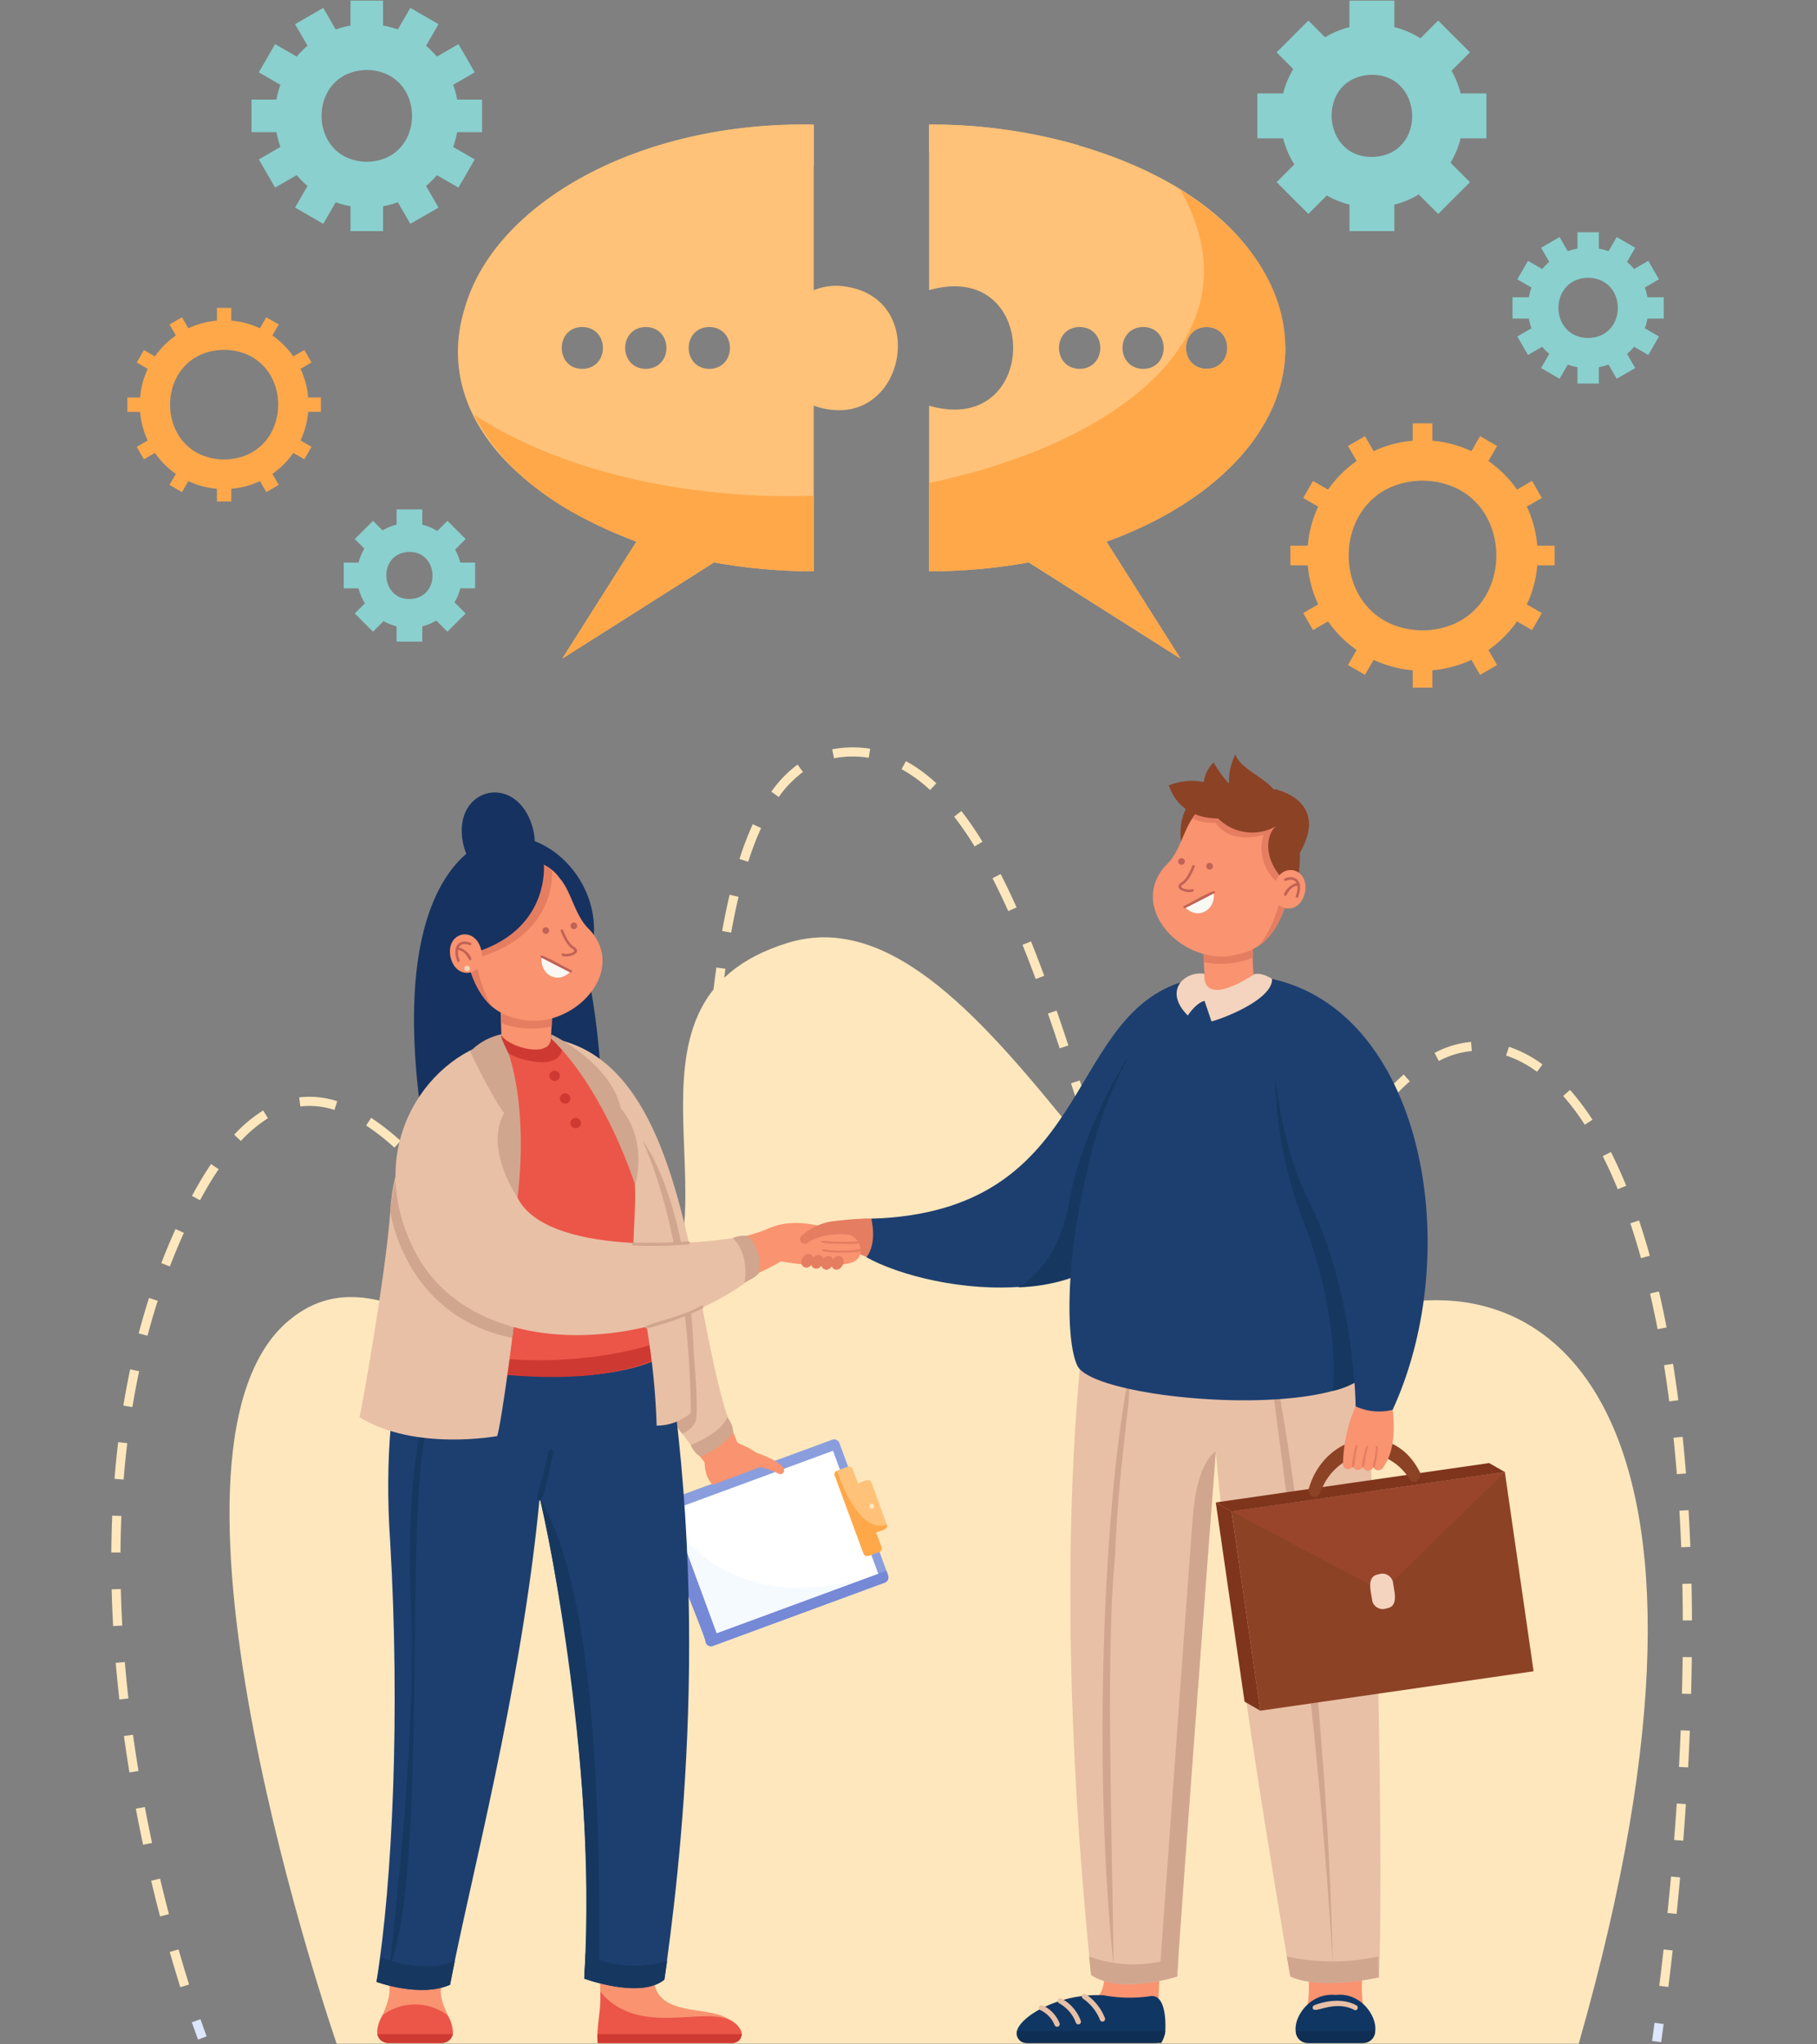 <svg xmlns="http://www.w3.org/2000/svg" xmlns:xlink="http://www.w3.org/1999/xlink" width="400" height="450" viewBox="0 0 400 450">
  <rect x="0" y="0" width="400" height="450" fill="#808080" stroke="none"/>
  <defs>
    <clipPath id="clip-path">
      <rect id="Rectángulo_379008" data-name="Rectángulo 379008" width="347.961" height="449.729" transform="translate(0 0)" fill="none"/>
    </clipPath>
  </defs>
  <g id="Grupo_1099624" data-name="Grupo 1099624" transform="translate(-180 -19465)">
    <g id="Grupo_1099623" data-name="Grupo 1099623" transform="translate(204.509 19465.135)">
      <g id="Grupo_1099622" data-name="Grupo 1099622" transform="translate(0 -0.003)" clip-path="url(#clip-path)">
        <path id="Trazado_874153" data-name="Trazado 874153" d="M152.216,1262.991s-45.122-130.224-10.563-159.167c23.1-19.345,47.583,23.3,76.807.74,26.017-20.085-10.255-70.682,33.155-83.918,45.628-13.912,83.009,98.757,121.295,83.178,46.457-18.9,92.669,19.471,52.733,159.167Z" transform="translate(-102.609 -813.262)" fill="#fee7bd"/>
        <path id="Trazado_874154" data-name="Trazado 874154" d="M88.99,2201.375c-.021-.055-.527-1.372-1.378-3.825l1.905-.661c.838,2.417,1.35,3.749,1.355,3.762Z" transform="translate(-69.892 -1752.554)" fill="#dce6ff"/>
        <path id="Trazado_874155" data-name="Trazado 874155" d="M15.187,1085.647c-.79-2.522-1.571-5.136-2.323-7.767l1.939-.554c.748,2.616,1.524,5.213,2.309,7.719Zm327.586-.059-2-.246c.329-2.677.646-5.373.944-8.012l2,.226c-.3,2.646-.616,5.349-.946,8.033M10.727,1070.061c-.678-2.6-1.336-5.243-1.957-7.864l1.962-.465c.617,2.606,1.272,5.237,1.946,7.82Zm333.854-.549-2.006-.2c.273-2.679.533-5.381.773-8.03l2.008.182c-.241,2.656-.5,5.365-.775,8.052M6.993,1054.291c-.562-2.639-1.1-5.313-1.6-7.945l1.982-.374c.494,2.617,1.028,5.275,1.587,7.9Zm339.049-.891-2.01-.159c.213-2.689.41-5.4.588-8.044l2.012.135c-.178,2.657-.376,5.372-.589,8.069M3.988,1038.366c-.439-2.674-.847-5.37-1.214-8.014l2-.277c.364,2.627.77,5.307,1.206,7.964Zm343.131-1.11-2.013-.109c.146-2.7.274-5.406.382-8.055l2.015.082c-.108,2.657-.238,5.377-.384,8.082M1.763,1022.309c-.3-2.7-.571-5.413-.8-8.068l2.009-.17c.223,2.637.489,5.333.79,8.013Zm346.012-1.223-2.016-.054c.072-2.7.124-5.416.155-8.061l2.016.023c-.031,2.656-.083,5.378-.155,8.091M.4,1006.153c-.151-2.713-.261-5.439-.328-8.1L2.087,998c.066,2.643.175,5.349.325,8.042Zm345.546-1.243c-.012-2.7-.046-5.413-.1-8.06l2.016-.043c.056,2.658.091,5.381.1,8.094ZM2.016,989.957,0,989.942c.021-2.722.089-5.45.2-8.109l2.015.086c-.112,2.636-.18,5.34-.2,8.038M345.6,988.795c-.107-2.71-.241-5.417-.4-8.047l2.013-.119c.157,2.643.291,5.364.4,8.087ZM2.708,973.9.7,973.735c.217-2.715.489-5.432.808-8.076l2,.241c-.315,2.618-.584,5.308-.8,8m341.933-1.185c-.218-2.7-.468-5.4-.741-8.019l2.006-.209c.275,2.634.526,5.348.745,8.066Zm-223.157-7.36-.937-1.786c1.475-.774,2.768-2.76,3.843-5.9l1.908.653c-1.265,3.7-2.84,6-4.814,7.035m-8.392-1.694a37.585,37.585,0,0,1-6.164-5.542l1.48-1.37a35.652,35.652,0,0,0,5.824,5.247ZM4.637,957.946l-1.99-.327c.442-2.692.946-5.378,1.5-7.984l1.973.418c-.546,2.576-1.044,5.231-1.481,7.892m338.325-1.25c-.353-2.7-.741-5.379-1.155-7.964l1.991-.319c.417,2.6.808,5.3,1.164,8.022Zm-241.293-4.838c-1.465-1.88-3.054-4.012-4.858-6.518l1.637-1.178c1.789,2.485,3.363,4.6,4.812,6.456Zm26.562-1.557-1.987-.345c.4-2.335.761-4.94,1.089-7.965l2,.218c-.333,3.067-.7,5.714-1.107,8.092m112.351-7.626-.288-2c1.916-.277,3.968-1.493,6.272-3.718l1.4,1.451c-2.619,2.529-5.035,3.923-7.385,4.263m-232.61-.431-1.95-.515c.7-2.637,1.463-5.262,2.279-7.8l1.92.617c-.805,2.507-1.562,5.1-2.249,7.7m332.435-1.434c-.519-2.681-1.082-5.327-1.672-7.863l1.964-.457c.6,2.56,1.164,5.231,1.688,7.936ZM232.6,939.3a33.4,33.4,0,0,1-4.689-6.868l1.773-.961a31.814,31.814,0,0,0,4.388,6.451Zm-140.467-.579c-1.529-2.2-3.074-4.433-4.614-6.648l1.656-1.151c1.54,2.215,3.084,4.451,4.613,6.647Zm37.936-4.61-2.011-.153c.184-2.424.359-5.063.536-8.068l2.013.118c-.177,3.016-.353,5.666-.538,8.1m123.234-1.982-1.625-1.195c1.348-1.832,2.827-4,4.523-6.634l1.7,1.092c-1.718,2.667-3.221,4.871-4.593,6.736M12.885,926.979,11,926.256c.977-2.543,2.033-5.068,3.14-7.5l1.836.833c-1.09,2.4-2.13,4.888-3.093,7.394m69.994-1.524c-1.721-2.417-3.274-4.55-4.749-6.521l1.615-1.208c1.484,1.984,3.047,4.129,4.777,6.559Zm253.871-.29c-.738-2.645-1.529-5.226-2.35-7.671l1.911-.642c.832,2.477,1.633,5.092,2.381,7.771Zm-112.343-.134c-.957-2.261-1.93-4.741-2.973-7.58l1.893-.7c1.033,2.808,1.993,5.258,2.938,7.489Zm37.8-6.518-1.717-1.057c1.412-2.294,2.8-4.566,4.245-6.89l1.713,1.064c-1.441,2.32-2.83,4.591-4.24,6.883m-131.16-.608-2.014-.1c.133-2.64.264-5.379.395-8.089l2.014.1c-.131,2.711-.262,5.451-.395,8.093m-57.854-5.329c-1.8-2.22-3.557-4.27-5.225-6.093l1.488-1.361c1.7,1.853,3.48,3.934,5.3,6.185Zm-53.671-.17-1.775-.957c1.376-2.553,2.792-4.91,4.208-7.006l1.671,1.129c-1.379,2.041-2.76,4.34-4.1,6.834m312.1-2.424c-1.046-2.563-2.157-5.011-3.3-7.277l1.8-.91c1.17,2.314,2.3,4.812,3.37,7.425Zm-112.878-.192c-.765-2.262-1.6-4.78-2.54-7.7l1.919-.62c.941,2.911,1.77,5.422,2.532,7.674Zm52.035-4.963-1.686-1.107c1.64-2.5,3.15-4.691,4.615-6.7l1.63,1.187c-1.446,1.986-2.937,4.152-4.56,6.623m-138.939-3.1-2.014-.1c.153-3,.3-5.645.439-8.094l2.013.117c-.142,2.444-.285,5.087-.438,8.08m-69.515-.9a51.042,51.042,0,0,0-6.232-4.878l1.1-1.688a53.11,53.11,0,0,1,6.482,5.071Zm-33.81-1.474-1.473-1.378a31.171,31.171,0,0,1,6.384-5.335l1.053,1.72a29.168,29.168,0,0,0-5.964,4.992M324.37,895.79a53.669,53.669,0,0,0-4.754-6.327l1.512-1.335a55.73,55.73,0,0,1,4.935,6.565Zm-110.638-1.413q-1.222-3.838-2.46-7.709l1.92-.616q1.245,3.881,2.461,7.713ZM49.119,892.539a17.626,17.626,0,0,0-7.514-.765l-.25-2a19.653,19.653,0,0,1,8.369.843Zm231.17-.622-1.527-1.317a59.832,59.832,0,0,1,5.749-5.871l1.33,1.515a57.838,57.838,0,0,0-5.552,5.672m-147.5-6.349-2.012-.141c.2-2.827.409-5.549.628-8.09l2.009.173c-.219,2.531-.429,5.241-.626,8.057m181.077-1.424a24.9,24.9,0,0,0-6.824-3.591l.634-1.914a26.911,26.911,0,0,1,7.38,3.877Zm-21.632-2.374-.927-1.791a21.348,21.348,0,0,1,8.027-2.412l.168,2.01a19.337,19.337,0,0,0-7.268,2.193m-83.461-2.79c-.913-2.768-1.758-5.273-2.582-7.658l1.905-.659c.828,2.394,1.676,4.908,2.592,7.685ZM134.2,869.472l-2-.218c.305-2.809.64-5.523.993-8.066l2,.278c-.351,2.524-.682,5.218-.986,8.007m69.283-5.754c-.977-2.645-1.951-5.177-2.9-7.525l1.871-.753c.952,2.366,1.934,4.916,2.917,7.579Zm-67.038-10.21-1.985-.357c.5-2.809,1.059-5.494,1.648-7.981l1.962.465c-.58,2.451-1.127,5.1-1.625,7.873m61-4.728c-1.152-2.566-2.321-5-3.475-7.246l1.793-.923c1.17,2.273,2.354,4.743,3.521,7.343ZM140.2,837.914l-1.92-.617a69.636,69.636,0,0,1,2.931-7.655l1.834.84a67.6,67.6,0,0,0-2.845,7.432m49.853-3.367a73.671,73.671,0,0,0-4.508-6.571l1.594-1.235a75.657,75.657,0,0,1,4.633,6.752Zm-43.124-10.892-1.638-1.176a26.1,26.1,0,0,1,5.784-5.96l1.185,1.632a24.086,24.086,0,0,0-5.33,5.5m33.316-1.533a31.341,31.341,0,0,0-6.283-4.587l.962-1.772a33.348,33.348,0,0,1,6.691,4.88Zm-21.155-6.983-.392-1.978a24.342,24.342,0,0,1,8.362-.124l-.322,1.991a22.319,22.319,0,0,0-7.647.112" transform="translate(0 -648.353)" fill="#fee7bd"/>
        <path id="Trazado_874156" data-name="Trazado 874156" d="M1679.024,2205.067l-2-.275q.277-2.005.541-3.992l2,.266q-.265,1.991-.542,4" transform="translate(-1337.837 -1755.674)" fill="#dce6ff"/>
        <path id="Trazado_874157" data-name="Trazado 874157" d="M460.654,170.361a13.664,13.664,0,0,0-5.08.978v-36.45c-73.071-1.2-112.7,63.4-39.046,91.8l-16.3,25.728,33.409-21.161a122.635,122.635,0,0,0,21.933,1.951v-36.45c20.357,7.067,26.609-25.4,5.08-26.4m-56.024,18.3c-6.026-.027-6.025-9.19,0-9.215,6.057.1,6.056,9.113,0,9.215m13.981,0c-6.053-.1-6.052-9.113,0-9.215,6.057.1,6.056,9.113,0,9.215m13.983,0c-6.057-.1-6.056-9.113,0-9.215,6.053.1,6.052,9.113,0,9.215" transform="translate(-300.948 -107.593)" fill="#ffc278"/>
        <path id="Trazado_874158" data-name="Trazado 874158" d="M968.488,184.078c-1.585-34.677-47.2-49.591-78.411-49.16v36.447c24.683-7.1,24.657,32.531,0,25.423v36.447a122.612,122.612,0,0,0,21.933-1.951l33.409,21.161-16.295-25.728c23.523-8.486,39.363-24.4,39.363-42.64m-45.269,4.608c-6.057-.1-6.056-9.113,0-9.215,6.057.1,6.056,9.113,0,9.215m13.98,0c-6.053-.1-6.052-9.113,0-9.215,6.026.027,6.025,9.19,0,9.215m13.983,0c-6.057-.1-6.056-9.113,0-9.215,6.053.1,6.052,9.113,0,9.215" transform="translate(-710.053 -107.622)" fill="#ffc278"/>
        <path id="Trazado_874159" data-name="Trazado 874159" d="M281.892,571.1V565.43h-3.256a11.483,11.483,0,0,0-1.15-2.857l2.327-2.327-4.01-4.01-2.239,2.239a11.49,11.49,0,0,0-3.293-1.411v-3.349H264.6v3.349a11.489,11.489,0,0,0-3.077,1.279l-2.107-2.106-4.01,4.01,2.106,2.107a11.49,11.49,0,0,0-1.278,3.077h-3.256V571.1h3.256a11.485,11.485,0,0,0,1.411,3.292l-2.239,2.239,4.01,4.01,2.327-2.327a11.485,11.485,0,0,0,2.857,1.15v3.349h5.671v-3.349a11.484,11.484,0,0,0,3.077-1.279l2.455,2.455,4.01-4.01-2.455-2.455a11.487,11.487,0,0,0,1.279-3.076Zm-14.118,2.335c-6.772.4-7.424-9.86-.677-10.341,6.772-.4,7.424,9.86.677,10.341" transform="translate(-201.812 -441.723)" fill="#8ad0ce"/>
        <path id="Trazado_874160" data-name="Trazado 874160" d="M1297.809,30.318V20.427h-5.678a20.009,20.009,0,0,0-2.006-4.982l4.058-4.058-6.994-6.994-3.905,3.9a20.05,20.05,0,0,0-5.743-2.461V0h-9.891V5.838a20.025,20.025,0,0,0-5.366,2.23l-3.674-3.674-6.994,6.994,3.674,3.674a20.031,20.031,0,0,0-2.23,5.366h-5.678v9.891h5.678a20.044,20.044,0,0,0,2.461,5.743l-3.9,3.9,6.994,6.994,4.058-4.058a20.031,20.031,0,0,0,4.982,2.006v5.841h9.891V44.908a20.043,20.043,0,0,0,5.366-2.23l4.282,4.282,6.994-6.994-4.282-4.282a20.026,20.026,0,0,0,2.23-5.366Zm-24.623,4.072c-11.812.7-12.948-17.2-1.18-18.035,11.811-.7,12.948,17.2,1.18,18.035" transform="translate(-995.091 0.003)" fill="#8ad0ce"/>
        <path id="Trazado_874161" data-name="Trazado 874161" d="M464.055,468.3q2.56,0,5.083-.079v16.607a122.634,122.634,0,0,1-21.933-1.951L413.8,504.037l16.3-25.728c-16.834-6.339-28.9-14.82-35.84-28.022,16.711,11.011,41.779,18.012,69.8,18.012" transform="translate(-314.512 -359.213)" fill="#ffa84a"/>
        <path id="Trazado_874162" data-name="Trazado 874162" d="M968.488,240.459c0-13.632-8.852-25.972-23.153-34.875,18.162,31.787-13.306,55.755-55.259,64.614v19.419a122.614,122.614,0,0,0,21.933-1.951l33.409,21.161L929.125,283.1c23.523-8.486,39.363-24.4,39.363-42.64m-17.305,4.608c-6.057-.1-6.056-9.113,0-9.215,6.053.1,6.052,9.113,0,9.215" transform="translate(-710.053 -164.003)" fill="#ffa84a"/>
        <path id="Trazado_874163" data-name="Trazado 874163" d="M461.76,134.851v9.063C404.213,153.5,385,175.046,385,175.046c6.624-22.944,38.378-41,76.756-40.195" transform="translate(-307.135 -107.555)" fill="#ffc278"/>
        <path id="Trazado_874164" data-name="Trazado 874164" d="M923.22,139.551c-11.982,0-23.01.48-33.143,1.331v-5.929a118.293,118.293,0,0,1,33.143,4.6" transform="translate(-710.053 -107.658)" fill="#ffc278"/>
        <path id="Trazado_874165" data-name="Trazado 874165" d="M203.336,28.956V21.789h-5.489a20.066,20.066,0,0,0-.867-3.259l4.749-2.742-3.584-6.207-4.755,2.745a20.33,20.33,0,0,0-2.383-2.383l2.745-4.755L187.545,1.6,184.8,6.354a20.066,20.066,0,0,0-3.259-.867V0h-7.168v5.49a20.069,20.069,0,0,0-3.259.867L168.377,1.6l-6.207,3.584,2.745,4.755a20.33,20.33,0,0,0-2.383,2.383l-4.755-2.745-3.584,6.207,4.749,2.742a20.066,20.066,0,0,0-.867,3.259h-5.49v7.168h5.49a20.063,20.063,0,0,0,.867,3.259l-4.749,2.742,3.584,6.207,4.755-2.745a20.347,20.347,0,0,0,2.383,2.383l-2.745,4.755,6.207,3.584,2.742-4.749a20.048,20.048,0,0,0,3.259.867v5.489h7.168V45.259a20.045,20.045,0,0,0,3.259-.867l2.742,4.749,6.207-3.584L191.007,40.8a20.348,20.348,0,0,0,2.383-2.383l4.755,2.745,3.584-6.207-4.749-2.742a20.063,20.063,0,0,0,.867-3.259Zm-25.375,6.521c-13.283-.227-13.28-19.984,0-20.209,13.282.227,13.28,19.984,0,20.209" transform="translate(-121.724 0.003)" fill="#8ad0ce"/>
        <path id="Trazado_874166" data-name="Trazado 874166" d="M1558.387,271.116v-4.7h-3.6a13.131,13.131,0,0,0-.569-2.138l3.116-1.8-2.351-4.073-3.12,1.8a13.329,13.329,0,0,0-1.563-1.563l1.8-3.12-4.073-2.351-1.8,3.116a13.16,13.16,0,0,0-2.138-.569v-3.6h-4.7v3.6a13.166,13.166,0,0,0-2.138.569l-1.8-3.116-4.073,2.351,1.8,3.12a13.321,13.321,0,0,0-1.563,1.563l-3.12-1.8-2.351,4.073,3.116,1.8a13.169,13.169,0,0,0-.569,2.138h-3.6v4.7h3.6a13.168,13.168,0,0,0,.569,2.138l-3.116,1.8,2.351,4.073,3.12-1.8a13.353,13.353,0,0,0,1.563,1.563l-1.8,3.12,4.073,2.351,1.8-3.116a13.166,13.166,0,0,0,2.138.569v3.6h4.7v-3.6a13.16,13.16,0,0,0,2.138-.569l1.8,3.116,4.073-2.351-1.8-3.12a13.362,13.362,0,0,0,1.563-1.563l3.12,1.8,2.351-4.073-3.116-1.8a13.131,13.131,0,0,0,.569-2.138Zm-16.65,4.278c-8.715-.149-8.714-13.112,0-13.26,8.715.149,8.714,13.112,0,13.26" transform="translate(-1216.629 -201.123)" fill="#8ad0ce"/>
        <path id="Trazado_874167" data-name="Trazado 874167" d="M60.072,357.317v-3.167h-2.8a18.447,18.447,0,0,0-1.684-6.3l2.421-1.4-1.583-2.742L54,345.112a18.674,18.674,0,0,0-4.609-4.609l1.4-2.423L48.051,336.5l-1.4,2.421a18.453,18.453,0,0,0-6.3-1.684v-2.8H37.19v2.8a18.453,18.453,0,0,0-6.3,1.684l-1.4-2.421-2.742,1.583,1.4,2.423a18.674,18.674,0,0,0-4.609,4.609l-2.423-1.4-1.583,2.742,2.421,1.4a18.451,18.451,0,0,0-1.684,6.3h-2.8v3.167h2.8a18.453,18.453,0,0,0,1.684,6.3l-2.421,1.4,1.583,2.742,2.423-1.4a18.674,18.674,0,0,0,4.609,4.609l-1.4,2.423,2.742,1.583,1.4-2.421a18.453,18.453,0,0,0,6.3,1.684v2.8h3.167v-2.8a18.453,18.453,0,0,0,6.3-1.684l1.4,2.421,2.742-1.583-1.4-2.423A18.674,18.674,0,0,0,54,366.356l2.423,1.4,1.583-2.742-2.421-1.4a18.447,18.447,0,0,0,1.684-6.3Zm-21.3,10.488c-15.868-.271-15.865-23.874,0-24.143,15.867.271,15.865,23.874,0,24.143" transform="translate(-13.94 -266.793)" fill="#ffa84a"/>
        <path id="Trazado_874168" data-name="Trazado 874168" d="M1341.516,491.348v-4.324h-3.822a25.2,25.2,0,0,0-2.3-8.6l3.306-1.908-2.162-3.745-3.309,1.91a25.5,25.5,0,0,0-6.294-6.294l1.911-3.309-3.745-2.162-1.909,3.306a25.2,25.2,0,0,0-8.6-2.3V460.1h-4.324v3.822a25.2,25.2,0,0,0-8.6,2.3l-1.908-3.306-3.745,2.162,1.91,3.309a25.5,25.5,0,0,0-6.294,6.294l-3.309-1.91-2.162,3.745,3.306,1.908a25.2,25.2,0,0,0-2.3,8.6h-3.822v4.324h3.822a25.2,25.2,0,0,0,2.3,8.6l-3.306,1.909,2.162,3.745,3.309-1.911a25.5,25.5,0,0,0,6.294,6.294l-1.91,3.309,3.745,2.162,1.908-3.306a25.2,25.2,0,0,0,8.6,2.3v3.822h4.324V514.45a25.191,25.191,0,0,0,8.6-2.3l1.909,3.306,3.745-2.162-1.911-3.309a25.5,25.5,0,0,0,6.294-6.294l3.309,1.911,2.162-3.745-3.306-1.909a25.2,25.2,0,0,0,2.3-8.6ZM1312.43,505.67c-21.669-.37-21.665-32.6,0-32.969,21.668.37,21.665,32.6,0,32.969" transform="translate(-1023.78 -367.041)" fill="#ffa84a"/>
        <path id="Trazado_874169" data-name="Trazado 874169" d="M347.965,910.292S321.153,913.766,332,977.953H370.88s2.063-61.83-22.915-67.661" transform="translate(-262.788 -726.179)" fill="#163260"/>
        <path id="Trazado_874170" data-name="Trazado 874170" d="M644.991,1597.345l-37.8,13.92a1.254,1.254,0,0,1-1.611-.744c.373-.794-12.817-30.8-10.112-30.663.034-.1,37.867-13.9,37.942-13.979a1.255,1.255,0,0,1,1.611.744l10.719,29.112a1.254,1.254,0,0,1-.743,1.611" transform="translate(-474.736 -1249.107)" fill="#8a9edd"/>
        <path id="Trazado_874171" data-name="Trazado 874171" d="M645,1652.786l-37.8,13.92a1.254,1.254,0,0,1-1.611-.744c.356-.742-12.805-30.84-10.112-30.663l.157.027s12.114,28.671,49.63,14.858l.149.083c.4.833.733,2.117-.409,2.519" transform="translate(-474.747 -1304.548)" fill="#7689d6"/>
        <rect id="Rectángulo_379006" data-name="Rectángulo 379006" width="37.882" height="28.828" transform="translate(123.317 332.295) rotate(-20.214)" fill="#fff"/>
        <path id="Trazado_874172" data-name="Trazado 874172" d="M662.737,1677.318l-35.549,13.089-8.054-21.875c6.14,7.331,19.409,17.017,43.6,8.766Z" transform="translate(-493.91 -1331.06)" fill="#f5faff"/>
        <path id="Trazado_874173" data-name="Trazado 874173" d="M798.652,1608.1c-.842-2.285-2.532-6.877-3.372-9.161-.415-1.229-2.219.014-2.951.168l-1.172-3.178a.861.861,0,0,0-1.1-.51l-1.71.631c-.611.164-1.424.553-1.125,1.33l6.309,17.134c.272.773,1.15.567,1.719.285.647-.362,2.693-.543,2.222-1.735l-1.17-3.181c.658-.357,2.835-.578,2.354-1.782m-3.488-4.517a.562.562,0,0,1,.387,1.054.562.562,0,0,1-.387-1.054" transform="translate(-627.948 -1272.694)" fill="#ffc278"/>
        <path id="Trazado_874174" data-name="Trazado 874174" d="M797,1617.753c-.777.1-2.987,1.688-3.429.346l-6.309-17.135a.86.86,0,0,1,.51-1.1s4.37,14.238,10.924,11.825c.484,1.2-1.7,1.429-2.356,1.785l1.171,3.179a.861.861,0,0,1-.51,1.1" transform="translate(-627.99 -1276.277)" fill="#ffa84a"/>
        <path id="Trazado_874175" data-name="Trazado 874175" d="M817.376,1615.493c-1.846-5.013-4.637-4.411-4.637-4.411.735-.153,2.534-1.4,2.951-.169l1.687,4.58" transform="translate(-648.357 -1284.666)" fill="#ffc278"/>
        <path id="Trazado_874176" data-name="Trazado 874176" d="M780.058,1326.031a48.637,48.637,0,0,1,7.47-.475l-3.26,6.519s-6.451-3.09-6.757-3.8,2.547-2.241,2.547-2.241" transform="translate(-620.237 -1057.43)" fill="#e57d61"/>
        <path id="Trazado_874177" data-name="Trazado 874177" d="M305.849,2078.275a2.512,2.512,0,0,1-2.39,1.94H291.7a2.526,2.526,0,0,1-2.377-3.245c.908-3.053,3.007-6.1,2.589-9.366-.086-6.409.024-19.33,0-23.525H305.17c-.256,3.593-1.471,17.865-1.876,23.994-.507,3.752,2.649,6.651,2.555,10.2" transform="translate(-230.717 -1630.651)" fill="#f99370"/>
        <path id="Trazado_874178" data-name="Trazado 874178" d="M368.976,1161.876c-3.141,7.813-5.225,20.365,4.1,24.731,14.088,5.6,30.455,4.715,44.866.52.8-.248,1.619-.529,2.405-.815a1.1,1.1,0,0,1,.112-.038l1.569-.055c3.8-.266,5.314,5.237,1.985,6.976-.4.205-1.094.642-1.492.838-16.7,8.815-46.131,15.353-62.837,4.017-13.584-9.312-14.872-28.123-10.877-42.729,4.278-13.723,24.754-7.077,20.162,6.556" transform="translate(-276.682 -915.62)" fill="#f99370"/>
        <path id="Trazado_874179" data-name="Trazado 874179" d="M554.2,2078.275a2.135,2.135,0,0,1-2.122,1.94H522.7c-.313-2.99.7-5.722.533-9,0,0,0,0,0,0,.134-8.7-1.644-19.261-2.277-27.134H537.84c-.187,3.357-2.631,17.385-2.673,23.4,1.792,6.76,11.565,4.659,16.05,7.313,1.351.74,3.062,1.827,2.985,3.488" transform="translate(-415.586 -1630.651)" fill="#f99370"/>
        <path id="Trazado_874180" data-name="Trazado 874180" d="M560.874,2176.272a2,2,0,0,1-2,1.94H529.218c-.351-2.992.43-5.985.533-9,0,0,0,0,0,0a19.715,19.715,0,0,0-.007-2.288c9.56,11.549,26.757.745,30.924,8.467h0a1.911,1.911,0,0,1,.2.883" transform="translate(-422.109 -1728.648)" fill="#eb5648"/>
        <path id="Trazado_874181" data-name="Trazado 874181" d="M306.168,2187.28a2.5,2.5,0,0,1-2.436,1.94H291.973c-3.411-.239-2.605-3.982-1.257-6.129a12.01,12.01,0,0,1,14.27-.009,7.3,7.3,0,0,1,1.182,4.2" transform="translate(-230.991 -1739.655)" fill="#eb5648"/>
        <path id="Trazado_874182" data-name="Trazado 874182" d="M424.608,1129.9c14.807,3.123,23.689,17.711,27.489,31.287,2.433,8.5,2.858,17.391,4.86,25.976a181.948,181.948,0,0,0,9.6,31.717c1.938,4.58-3.351,8.557-6.813,4.735-6.976-8.735-12.386-18.618-16.941-28.8-3.677-7.981-6.188-16.526-8.96-24.84-2.553-6.7-5.942-13.673-11.757-17.5a8.447,8.447,0,0,0-1.59-.8c.194.056.448.083.646.123-14.315-2.331-10.862-24.1,3.465-21.9" transform="translate(-328.654 -901.248)" fill="#f99370"/>
        <path id="Trazado_874183" data-name="Trazado 874183" d="M518.392,1215.8a19.009,19.009,0,0,1-7.488,5.184c-5.093-6.643-11.727-15.215-15.739-22.831-6.316-17.723-13.2-53.481-16.763-68.911,31.136,5.2,30.5,61.592,39.99,86.558" transform="translate(-381.642 -900.844)" fill="#e8c0a6"/>
        <path id="Trazado_874184" data-name="Trazado 874184" d="M590.031,1301.435c-.148,1.767-1.55,2.91-3.128,3.64-1.528-2.033-3.379-4.542-5.207-7.14l-3.526-57.414s10,12.194,11.279,46.912c0,0,.931,9.8.583,14" transform="translate(-461.231 -989.618)" fill="#d1a68f"/>
        <path id="Trazado_874185" data-name="Trazado 874185" d="M663.259,1575.1a.83.83,0,0,1-1.188.436,16.921,16.921,0,0,0-4.026-1.46L647.6,1578s-1.808-1.492-1.787-5.052c.012-2.069,5.115-4.93,6.892-4.323a23.769,23.769,0,0,1,4.491,2.3c1.257.456,6.659,2.425,6.061,4.171" transform="translate(-515.195 -1251.291)" fill="#f99370"/>
        <path id="Trazado_874186" data-name="Trazado 874186" d="M288.566,1550.587s9.555,3.541,16.2.643c4.04-21.582,15.749-65.132,19.733-107.191,0-1.7,13.185,59.16,9.814,105.823,4.215,1.491,13.376,3.77,17.633.24,3.073-21.97,11.307-84.234-1.451-150.23,0,0-27.09,3.412-51.08-2.838,0,0-10.469,18.053-7.83,56.668,2.2,37.478.552,74.781-3.015,96.885" transform="translate(-230.202 -1114.474)" fill="#1d3f70"/>
        <path id="Trazado_874187" data-name="Trazado 874187" d="M887.39,1083.1c-3.608,5.37-9.692,13.425-13.533,18.749-8.92,12.087-15.236,23.332-30.691,27.842a54.186,54.186,0,0,1-27.877.541,63.651,63.651,0,0,1-12.44-4.2,3.966,3.966,0,0,1,1.732-7.568c14.7.2,32.67-.9,41.268-14.459.9-1.533,1.734-3.113,2.641-4.646,6.294-10.741,13.533-21.1,22.463-29.84,9.317-9.869,24.245,2.652,16.438,13.577" transform="translate(-638.627 -850.352)" fill="#e57d61"/>
        <path id="Trazado_874188" data-name="Trazado 874188" d="M355.286,1472.46s-2.652,8.561-13.1,14.4l5.215,5.356c.4-.566,10.8-8.406,13.731-14.9Z" transform="translate(-272.976 -1174.645)" fill="#1d3f70"/>
        <path id="Trazado_874189" data-name="Trazado 874189" d="M302.414,1605.763c2.082-18.375,6.207-57.939,4.647-83.009-.833-25.4,2.783-38.243,2.819-38.37.467-.833,9.315-4.74,13.117-14.443a.6.6,0,0,1,1.124.424c-3.333,8.853-11.607,13.743-13.151,14.593-5.611,21.278.345,97.757-8.557,120.806" transform="translate(-241.249 -1172.338)" fill="#163860"/>
        <path id="Trazado_874190" data-name="Trazado 874190" d="M371.766,1196.085c-13.964,8.766-47.5,4.13-58.748.881-2.563-6.9,4.236-16.1,2.852-24.841-3.232-20.436,7.1-40.7,19.242-45.048,0-.06-.009-1.109-.015-1.062l10.905.651a61.94,61.94,0,0,1,15.693,15.891c8.056,11.421,2,17.017,4.346,27.858.468,5.252,9.041,23.189,5.724,25.67" transform="translate(-249.243 -898.269)" fill="#eb5648"/>
        <path id="Trazado_874191" data-name="Trazado 874191" d="M270.086,1541.69a.018.018,0,0,0,.009,0c-.009.027-.011.027-.009,0" transform="translate(-215.459 -1229.873)" fill="#d8b09a"/>
        <path id="Trazado_874192" data-name="Trazado 874192" d="M448.257,1458.778c-11.775,6.2-27.317,5.641-39.938,4.271l5.089-3.048s18.805,1.858,35.578-4.692c.246,1.776.084,3.026-.729,3.47" transform="translate(-325.734 -1160.962)" fill="#ce3932"/>
        <path id="Trazado_874193" data-name="Trazado 874193" d="M424.463,1131.031l-.036.014c0-.084.011-.091.036-.014" transform="translate(-338.584 -902.229)" fill="#d8b09a"/>
        <path id="Trazado_874194" data-name="Trazado 874194" d="M305.008,1185.112c-.585,8.211-3.648,30.549-4.567,33.361,0,0-18.1,3.374-30.307-4.155.345-1.078,5.8-31.535,6.771-45.32,1.135-21.095,18.37-36.641,24.436-37.686.1,4.079,5.459,39.106,3.668,53.8" transform="translate(-215.498 -902.496)" fill="#e8c0a6"/>
        <path id="Trazado_874195" data-name="Trazado 874195" d="M886.984,1111.232c-7.208,33.147-51.124,25.79-65.089,17.943,2.48-3.255,1.058-8.485,1.058-8.485,48.531-1.5,42.328-43.325,67.9-51.969,0,0,1.883,23.8-3.872,42.512" transform="translate(-655.662 -852.564)" fill="#1d3f70"/>
        <path id="Trazado_874196" data-name="Trazado 874196" d="M478.406,1129.238s13.393,7.173,17.626,25.661c2.369,10.347-.738,18.662,1.276,27.282a157.328,157.328,0,0,1,4.382,32.335,11.615,11.615,0,0,0,7.515-2.768s.7-69.981-30.8-82.511" transform="translate(-381.645 -900.842)" fill="#e8c0a6"/>
        <path id="Trazado_874197" data-name="Trazado 874197" d="M1291.1,2087.047l.463-.226c0,.3.4,1.357.724,1.357l13.687.264c.324,0,.523-.571.523-.874l1.167-.313a6.254,6.254,0,0,0-1.074-4.1c-3.327-4.092.642-22.655.53-27.5.656-1.347-14.365-.269-14.625-.6a.566.566,0,0,0-.585.593c-.15,4.814,3.594,23.438.407,27.495a5.775,5.775,0,0,0-1.217,3.9" transform="translate(-1029.965 -1639.328)" fill="#f99370"/>
        <path id="Trazado_874198" data-name="Trazado 874198" d="M989.2,2088.939h27.262c2.34-.085,2.38-2.3,1.923-4.125-1.5-6.353,1.153-20.94,1.644-27.472a2.085,2.085,0,0,0-2.156-2.236c-19.856-.074-13.7-2.138-11.995,18.619.845,7.688-7.812,8.21-13.007,9.235-2.136.5-4.416,1.294-5.462,2.8a2.029,2.029,0,0,0,1.79,3.177" transform="translate(-787.393 -1639.377)" fill="#f99370"/>
        <path id="Trazado_874199" data-name="Trazado 874199" d="M1018.088,2178.507c-.082,1.305-.762,2.676-2.285,2.648H987.525c-7.063-2.038,4.324-11.221,16.985-10.5a30.94,30.94,0,0,0,10.373.18c3.1-.34,3.342,5.007,3.2,7.675" transform="translate(-786.062 -1731.592)" fill="#103663"/>
        <path id="Trazado_874200" data-name="Trazado 874200" d="M1303.769,2180.82h-12.086c-5.827-.614-1.711-11.365,6.042-10.57,7.8-.945,11.849,10,6.045,10.57" transform="translate(-1028.24 -1731.257)" fill="#103663"/>
        <path id="Trazado_874201" data-name="Trazado 874201" d="M331.715,1286.683c-.307,3.648-.75,7.731-1.243,11.761-23.761-4.878-26.824-27.59-26.86-27.876a61.394,61.394,0,0,1,2.545-11.935Z" transform="translate(-242.204 -1004.067)" fill="#d1a68f"/>
        <path id="Trazado_874202" data-name="Trazado 874202" d="M1013.495,2186.216a.581.581,0,0,1-.534-.35,6.28,6.28,0,0,0-3.134-3.308.582.582,0,0,1,.4-1.09,7.324,7.324,0,0,1,3.8,3.936.585.585,0,0,1-.533.813" transform="translate(-805.291 -1740.218)" fill="#e8c0a6"/>
        <path id="Trazado_874203" data-name="Trazado 874203" d="M1034.493,2179.753a.581.581,0,0,1-.552-.4,8.03,8.03,0,0,0-3.693-4.257.582.582,0,0,1,.51-1.045,9.078,9.078,0,0,1,4.287,4.938.584.584,0,0,1-.552.764" transform="translate(-821.619 -1734.282)" fill="#e8c0a6"/>
        <path id="Trazado_874204" data-name="Trazado 874204" d="M1060.807,2175.282a.581.581,0,0,1-.545-.379,10.234,10.234,0,0,0-3.736-4.672.582.582,0,0,1,.612-.988,11.3,11.3,0,0,1,4.213,5.256.584.584,0,0,1-.545.784" transform="translate(-842.619 -1730.423)" fill="#e8c0a6"/>
        <path id="Trazado_874205" data-name="Trazado 874205" d="M1018.394,1177.229c-3.977,16.289-16.723,24.083-31.772,24.574v0s8.757-3.91,11.381-19.19,12.6-31.161,12.6-31.161Z" transform="translate(-787.071 -918.561)" fill="#163860"/>
        <path id="Trazado_874206" data-name="Trazado 874206" d="M1316.919,2178.92c-4.54-2.437-8.742.785-9.31-.354a.582.582,0,0,1,.308-.762c.213-.091,5.251-2.185,9.283.025a.585.585,0,0,1-.28,1.091" transform="translate(-1043.1 -1736.544)" fill="#e8c0a6"/>
        <path id="Trazado_874207" data-name="Trazado 874207" d="M985.759,2209.643H1018.3a6.664,6.664,0,0,1-.892,2.648H987.738a1.988,1.988,0,0,1-1.979-2.648" transform="translate(-786.275 -1762.728)" fill="#0f2e54"/>
        <path id="Trazado_874208" data-name="Trazado 874208" d="M1304.014,2212.292h-12.086a2.586,2.586,0,0,1-2.68-2.648h17.447a2.586,2.586,0,0,1-2.68,2.648" transform="translate(-1028.485 -1762.728)" fill="#0f2e54"/>
        <path id="Trazado_874209" data-name="Trazado 874209" d="M1163.823,869.628s-1.543-8.7,6.093-11.518l4.823,3.624Z" transform="translate(-928.33 -684.551)" fill="#8c4225"/>
        <path id="Trazado_874210" data-name="Trazado 874210" d="M1111.742,1491.37s-12.891,2.932-19.532-.218c-3.456-20.293-13.052-76.809-16.394-115.536-.128,2.258-7.149,93.327-8.486,115.536-4.59,1.438-13.806,3.167-18.964-.31-2.318-23.375-9.759-100.349,1.451-163.208,0,0,30.72,3.2,54.71-3.588,6.6,19.9,8.354,143.372,7.215,167.325" transform="translate(-832.682 -1056.248)" fill="#e8c0a6"/>
        <path id="Trazado_874211" data-name="Trazado 874211" d="M1081.314,1632.144c-4.661-44.489-2.067-100.91,3.041-128.45,1.535.592-1.778,14.711-2.737,38.328-1.979,20.77-.765,55.628-.3,90.122" transform="translate(-860.669 -1199.562)" fill="#d1a68f"/>
        <path id="Trazado_874212" data-name="Trazado 874212" d="M1274.65,1608.119c-4.093-69.383-14.9-133.535-13.858-134.541,1.458.215,12.332,65.433,13.858,134.541" transform="translate(-1005.733 -1175.537)" fill="#d1a68f"/>
        <path id="Trazado_874213" data-name="Trazado 874213" d="M1182.5,973.16a64.589,64.589,0,0,1,1.059-17.75,5.1,5.1,0,0,1,3.279-3.765c3.859-1.34,8.428,1.948,7.24,6.3-.35-.22-1.47,12.182-.7,15.625,10.185,3.056-20.448,13.1-10.882-.407" transform="translate(-941.837 -758.927)" fill="#f99370"/>
        <path id="Trazado_874214" data-name="Trazado 874214" d="M1200.764,957.025c-.027.189-.06.38-.1.565-.252-.167-.958,6.675-.965,11.642a18.972,18.972,0,0,1-10.822.993c.242-6.715-.45-17.239,4.547-18.933a5.448,5.448,0,0,1,7.344,5.733" transform="translate(-948.416 -758.574)" fill="#e57d61"/>
        <path id="Trazado_874215" data-name="Trazado 874215" d="M1164.029,884.325c-.784,4.862-2.425,10.343-6.266,13.559h-.006a12.133,12.133,0,0,1-5.446,2.5c-11.346,3.173-24.652-10.017-15.785-19.624,3.3-3.087,3.777-8.026,6.474-11.213,3.735-5.42,11.931-5.139,16.356-.719,4,4,5.367,9.5,4.673,15.492" transform="translate(-904.348 -690.447)" fill="#f99370"/>
        <path id="Trazado_874216" data-name="Trazado 874216" d="M1168.267,973.565l6.376-3.257c.582,3.87-3.453,6.343-6.376,3.257" transform="translate(-931.978 -774.057)" fill="#f9f8f3"/>
        <path id="Trazado_874217" data-name="Trazado 874217" d="M1191.822,939.552a.736.736,0,0,1,1.313-.667.736.736,0,0,1-1.312.667" transform="translate(-950.697 -748.674)" fill="#c16256"/>
        <path id="Trazado_874218" data-name="Trazado 874218" d="M1161.228,934.409a.736.736,0,0,1,1.313-.667.736.736,0,0,1-1.312.667" transform="translate(-926.291 -744.571)" fill="#c16256"/>
        <path id="Trazado_874219" data-name="Trazado 874219" d="M1198.348,884.38c-.784,4.862-2.425,10.343-6.266,13.559h-.006a10.291,10.291,0,0,1-1,.735c2.923-2.9,4.617-9.122,4.617-9.122l-.688-5.269a9.983,9.983,0,0,1-2.687-10.157c-7.89,2.214-10.548-2.655-10.548-2.655a10.565,10.565,0,0,1-5.118-.937c3.469-6.159,12.257-6.445,17.022-1.646,4,4,5.367,9.5,4.673,15.492" transform="translate(-938.668 -690.502)" fill="#e57d61"/>
        <path id="Trazado_874220" data-name="Trazado 874220" d="M1354.266,1505.327a33.59,33.59,0,0,1,.014,4.23l5.321,1.95,2.828-1.188a10.98,10.98,0,0,1,.69-4.719c.957-2.534-8.853-.272-8.853-.272" transform="translate(-1080.357 -1200.123)" fill="#f99370"/>
        <path id="Trazado_874221" data-name="Trazado 874221" d="M1167.182,973.014a.28.28,0,0,1-.127-.527c.172.073,6.767-3.834,6.75-3.136a.279.279,0,0,1-.121.375c-.152.043-6.334,3.3-6.5,3.288" transform="translate(-930.892 -773.227)" fill="#c16256"/>
        <path id="Trazado_874222" data-name="Trazado 874222" d="M1163.772,946.713c-1.347-.016-3.443-.924-1.739-2.122,1.39-.753,2.412-3.635,2.423-3.664a.279.279,0,0,1,.526.184c-.044.127-1.1,3.115-2.683,3.97-1.091.668,1.182,1.316,2.12.985a.279.279,0,0,1,.351.18c.079.5-.649.43-1,.467" transform="translate(-926.495 -750.473)" fill="#c16256"/>
        <path id="Trazado_874223" data-name="Trazado 874223" d="M1108.072,1147.667a18.9,18.9,0,0,1-7.2,3.357v0c-17.473,4.784-53.3.623-56.252-5.535-2.362-4.921-2.521-20.283.818-36.593,4.418-22.647,11.364-38.6,27.176-49.655-.078.321-2.094,8.7,10.888.4l3.991.712c1.344,21.706,30.608,77.271,20.577,87.312" transform="translate(-831.956 -845.003)" fill="#1d3f70"/>
        <path id="Trazado_874224" data-name="Trazado 874224" d="M1174.244,827.948l-.079.162c-2.626-3.115-7.408-4.639-8.5-7.809a13.74,13.74,0,0,0-1.434,6.435,25.221,25.221,0,0,1-3.352-4.664,7.5,7.5,0,0,0-2.186,4.322,13.457,13.457,0,0,0-7.681.75c2.1,5.943,7.01,7.253,10.858,7.274a10.587,10.587,0,0,0,12.743,1.7c-2.631,2.212-2.944,9.083,4.255,13.92a26.32,26.32,0,0,0,.979-8.062c6.748-11.7-5.6-14.025-5.6-14.025" transform="translate(-918.21 -654.389)" fill="#8c4225"/>
        <path id="Trazado_874225" data-name="Trazado 874225" d="M1271.891,951.17c-1.261,5.543-7.891,4.14-6.8-1.438,1.261-5.542,7.891-4.14,6.8,1.438" transform="translate(-1009.122 -754.835)" fill="#f99370"/>
        <path id="Trazado_874226" data-name="Trazado 874226" d="M1279.181,958.538a.279.279,0,0,1-.266-.36c1.027-2.987-.194-4.154-2.233-3.359a.279.279,0,0,1-.2-.519c2.321-.948,4.225.521,2.968,4.041a.279.279,0,0,1-.266.2" transform="translate(-1018.166 -761.061)" fill="#c16256"/>
        <path id="Trazado_874227" data-name="Trazado 874227" d="M1276.736,963.074c-.865-.069.784-2.738,2.9-2.881a.279.279,0,1,1,.037.556c-2.153.223-2.424,2.254-2.933,2.325" transform="translate(-1018.32 -765.987)" fill="#c16256"/>
        <path id="Trazado_874228" data-name="Trazado 874228" d="M1144.462,1694.555a31.84,31.84,0,0,1-3.979.992s6.477-90.377,7.442-102.439,5.023-14.089,5.023-14.089-8.593,113.584-8.486,115.536" transform="translate(-909.812 -1259.652)" fill="#d1a68f"/>
        <path id="Trazado_874229" data-name="Trazado 874229" d="M1083.911,2128.591c-.173,2.607-.268,4.166-.255,4.382-4.59,1.438-13.806,3.168-18.964-.31,0,0-.164-1.432-.432-4.072a28.659,28.659,0,0,0,19.651,0" transform="translate(-849.007 -1698.07)" fill="#d1a68f"/>
        <path id="Trazado_874230" data-name="Trazado 874230" d="M1299.727,2133.191s-12.891,2.932-19.532-.219c0,0-.274-1.571-.754-4.382a47.261,47.261,0,0,0,20.146,0c.05,2.74.1,4.373.139,4.6" transform="translate(-1020.667 -1698.07)" fill="#d1a68f"/>
        <path id="Trazado_874231" data-name="Trazado 874231" d="M514.725,2131.258s12.32,4.588,17.633.24c0,0,.24-1.448.621-4.131,0,0-9.242,3.191-17.99-1.532l0,0q-.1,2.725-.262,5.42" transform="translate(-410.619 -1695.87)" fill="#163860"/>
        <path id="Trazado_874232" data-name="Trazado 874232" d="M288.566,2135.018s9.555,3.541,16.2.643c0,0,.388-1.892,1.056-5.26,0,0-5.966,3.115-16.382-.763-.287,2.151-.58,3.96-.87,5.38" transform="translate(-230.202 -1698.905)" fill="#163860"/>
        <path id="Trazado_874233" data-name="Trazado 874233" d="M476.278,1729.841q-.1,2.724-.262,5.42s1.368.511,3.393,1.028c-.045-32.425-.008-84.754-13.207-106.851,0,0,11.974,49.539,10.075,100.4" transform="translate(-371.911 -1299.874)" fill="#163860"/>
        <path id="Trazado_874234" data-name="Trazado 874234" d="M464.231,1588.27c-1.565-.074.957-4.8,1.88-10.726a.6.6,0,0,1,1.177.242c-1.534,6.112-1.911,10.069-3.058,10.484" transform="translate(-369.938 -1258.104)" fill="#163860"/>
        <path id="Trazado_874235" data-name="Trazado 874235" d="M709.946,1332.009c5.124-2.67,10.492-2.075,18.5.8,2.784.339,4.652,5.553.179,6.4-6.534,1.235-14.94-.475-14.94-.475Z" transform="translate(-566.355 -1061.236)" fill="#f99370"/>
        <path id="Trazado_874236" data-name="Trazado 874236" d="M749.854,1331.222a12.82,12.82,0,0,1,9.225-3.371c2.122-.056,3.583,3.122,1.455,3.117-2.646-.449-6.884.076-9.151,1.6-.968,1-2.5-.309-1.529-1.346" transform="translate(-597.942 -1059.279)" fill="#e57d61"/>
        <path id="Trazado_874237" data-name="Trazado 874237" d="M753.362,1366.2c-1.026,1.822-3.2.564-2.14-1.235,1.026-1.822,3.2-.564,2.14,1.235" transform="translate(-599.055 -1088.185)" fill="#e57d61"/>
        <path id="Trazado_874238" data-name="Trazado 874238" d="M764.084,1367.3c-1.026,1.822-3.2.564-2.14-1.235,1.026-1.822,3.2-.564,2.14,1.235" transform="translate(-607.608 -1089.056)" fill="#e57d61"/>
        <path id="Trazado_874239" data-name="Trazado 874239" d="M775.028,1368.386c-1.026,1.822-3.2.564-2.14-1.235,1.026-1.822,3.2-.564,2.14,1.235" transform="translate(-616.339 -1089.925)" fill="#e57d61"/>
        <path id="Trazado_874240" data-name="Trazado 874240" d="M786.153,1368.386c-1.026,1.822-3.2.564-2.14-1.235,1.026-1.822,3.2-.564,2.14,1.235" transform="translate(-625.214 -1089.925)" fill="#e57d61"/>
        <path id="Trazado_874241" data-name="Trazado 874241" d="M1180.53,1059.994c.07,4.952-12.634,9.324-13.354,9.331l-1.523-4.506c-1.955.482-3.677,3.219-3.677,3.219-5.6-5.566-.479-9.917,3.677-9.164a.009.009,0,0,1,0,.006c-.078.32-.964,7.668,10.84.146,1.52-.7,4.041.968,4.041.968" transform="translate(-924.99 -844.642)" fill="#f4d4be"/>
        <rect id="Rectángulo_379007" data-name="Rectángulo 379007" width="60.782" height="44.309" transform="translate(246.612 332.567) rotate(-8.209)" fill="#8c4225"/>
        <path id="Trazado_874242" data-name="Trazado 874242" d="M1211.916,1680.308l-3.47-1.987-6.334-43.853,3.47,1.987Z" transform="translate(-958.977 -1303.887)" fill="#7f341c"/>
        <path id="Trazado_874243" data-name="Trazado 874243" d="M1202.113,1600.281l60.179-8.668,3.458,1.974-60.167,8.68Z" transform="translate(-958.978 -1269.699)" fill="#7f341c"/>
        <path id="Trazado_874244" data-name="Trazado 874244" d="M1327.792,1572.688c-5.894-12.1-21.144-8.683-24.561,3.538-.059,1,.608,1.9,1.473,1.764,1.036-.172,1.16-1.438,1.6-2.206,2.458-5.572,9.169-9.2,14.751-5.976a12.11,12.11,0,0,1,4.348,4.2c.92,1.47,2.655.135,2.388-1.318" transform="translate(-1039.641 -1248.59)" fill="#8c4225"/>
        <path id="Trazado_874245" data-name="Trazado 874245" d="M1219.269,1610.055l33.25,17.586,26.917-26.266Z" transform="translate(-972.664 -1277.486)" fill="#99452b"/>
        <path id="Trazado_874246" data-name="Trazado 874246" d="M1373.807,1719.753a2.381,2.381,0,0,1-3.176-1.79c-.206-1.826-1.387-5.3,1.425-5.706a2.381,2.381,0,0,1,3.176,1.79c.206,1.826,1.387,5.3-1.425,5.706" transform="translate(-1093.076 -1365.85)" fill="#f4d4be"/>
        <path id="Trazado_874247" data-name="Trazado 874247" d="M1343.411,1529.9a33.316,33.316,0,0,0-2.77,12.387l9.149.522c2.973-4.3,1.769-12.149,1.769-12.149Z" transform="translate(-1069.488 -1220.471)" fill="#f99370"/>
        <path id="Trazado_874248" data-name="Trazado 874248" d="M1286.491,1234.058a18.9,18.9,0,0,1-7.2,3.357c.712-8.757-.714-22.617-6.872-38.225a92.815,92.815,0,0,1-5.879-31.654l4.542.341c7.977,22.356,22.711,59.947,15.406,66.18" transform="translate(-1010.375 -931.394)" fill="#163860"/>
        <path id="Trazado_874249" data-name="Trazado 874249" d="M1262.809,1064.745c33.343,7.372,42.634,59.847,26.531,94.843a12.365,12.365,0,0,1-8.148-.761s-.157-25.01-10.272-45.179-8.111-48.9-8.111-48.9" transform="translate(-1007.27 -849.393)" fill="#1d3f70"/>
        <path id="Trazado_874250" data-name="Trazado 874250" d="M306.111,2213.152a2.5,2.5,0,0,1-2.436,1.94H291.916a2.5,2.5,0,0,1-2.432-1.94Z" transform="translate(-230.934 -1765.528)" fill="#ce3932"/>
        <path id="Trazado_874251" data-name="Trazado 874251" d="M560.784,2213.152a2,2,0,0,1-2,1.94H529.128a9.2,9.2,0,0,1-.1-1.94Z" transform="translate(-422.019 -1765.528)" fill="#ce3932"/>
        <path id="Trazado_874252" data-name="Trazado 874252" d="M640.058,1545.052a17.17,17.17,0,0,1-7.3,5.319,5.442,5.442,0,0,1-2.083-2.557s6.361-2.308,8.044-6.124a6.037,6.037,0,0,1,1.334,3.362" transform="translate(-503.121 -1229.873)" fill="#d1a68f"/>
        <path id="Trazado_874253" data-name="Trazado 874253" d="M388.521,1182.954c-20.946,17.073-62.1,20.022-75.067-5.367-11.926-23.58,4-43.928,19.154-46.332-.011,0,5.012,14.361,3.392,25.021l.134,9.648c6.241,12.628,38.447,10.773,50.275,8.436,4.3,4.28,2.113,8.594,2.113,8.594" transform="translate(-246.728 -902.451)" fill="#e8c0a6"/>
        <path id="Trazado_874254" data-name="Trazado 874254" d="M681.956,1352.395c-1.073,1.241-2.365,1.55-3.164,2.092.97-7.144-2.668-9.792-2.668-9.792a6.623,6.623,0,0,1,3.365-.49c3.476,3.346,2.468,8.19,2.468,8.19" transform="translate(-539.373 -1072.296)" fill="#d1a68f"/>
        <path id="Trazado_874255" data-name="Trazado 874255" d="M397.469,1125.058a13.341,13.341,0,0,0-6.824,3.78s4.36,9.354,7.471,13.542c-3.781,6.671.887,15.5,2.924,18.6,0,0,3.155-21.417-3.571-35.922" transform="translate(-311.635 -897.508)" fill="#d1a68f"/>
        <path id="Trazado_874256" data-name="Trazado 874256" d="M571.06,1351.259c-2.42,0-4.037-.084-4.068-.086a.342.342,0,0,1,.037-.682,95.4,95.4,0,0,0,12.017-.25.341.341,0,1,1,.062.68c-2.953.268-5.835.338-8.048.338" transform="translate(-452.064 -1077.144)" fill="#d1a68f"/>
        <path id="Trazado_874257" data-name="Trazado 874257" d="M581.309,1425.226c-2.105-.82,7.352-2.219,12.046-5.056a.342.342,0,0,1,.317.6,64.722,64.722,0,0,1-12.363,4.451" transform="translate(-463.495 -1132.9)" fill="#d1a68f"/>
        <path id="Trazado_874258" data-name="Trazado 874258" d="M778.319,1350.358c-2.658-.089-6.6-.021-5.349-.716a51.275,51.275,0,0,0,7.9.153c1.18.683-2.121.53-2.555.563" transform="translate(-616.442 -1076.668)" fill="#e57d61"/>
        <path id="Trazado_874259" data-name="Trazado 874259" d="M778.046,1359.607c-.065-.011-5.669-.018-4.217-.776a25.6,25.6,0,0,0,8.2,0c1.123.553-1.434.731-3.98.774" transform="translate(-617.125 -1083.998)" fill="#e57d61"/>
        <path id="Trazado_874260" data-name="Trazado 874260" d="M1342.879,1585.451c-.973,1.851-3.187.657-2.175-1.173.973-1.851,3.187-.656,2.175,1.173" transform="translate(-1069.332 -1263.107)" fill="#f99370"/>
        <path id="Trazado_874261" data-name="Trazado 874261" d="M1353.627,1586.232c-.973,1.851-3.187.656-2.175-1.173.973-1.851,3.187-.656,2.175,1.173" transform="translate(-1077.906 -1263.73)" fill="#f99370"/>
        <path id="Trazado_874262" data-name="Trazado 874262" d="M1364.6,1587.006c-.973,1.851-3.187.656-2.175-1.173.973-1.851,3.187-.656,2.175,1.173" transform="translate(-1086.659 -1264.348)" fill="#f99370"/>
        <path id="Trazado_874263" data-name="Trazado 874263" d="M1375.72,1586.684c-.973,1.851-3.187.656-2.174-1.173.973-1.851,3.187-.656,2.174,1.173" transform="translate(-1095.531 -1264.091)" fill="#f99370"/>
        <path id="Trazado_874264" data-name="Trazado 874264" d="M437.854,1128.571c-.518,6.221-11.467,2.136-11.971,1.33-.162-.43-1.8-3.451-1.525-3.88l10.905.651s1,.645,2.591,1.9" transform="translate(-338.504 -898.276)" fill="#ce3932"/>
        <path id="Trazado_874265" data-name="Trazado 874265" d="M421.132,909.592c13.378-2.083,26.439,14.561,18.85,29.558Z" transform="translate(-335.955 -725.479)" fill="#163260"/>
        <path id="Trazado_874266" data-name="Trazado 874266" d="M431.986,1043.361a64.6,64.6,0,0,0-1.059-17.75c-1.551-6.854-12.258-4.244-10.52,2.532.35-.22.672,14.567.672,14.567,1.745,2.772,10.908,5.117,10.907.65" transform="translate(-335.225 -814.965)" fill="#f99370"/>
        <path id="Trazado_874267" data-name="Trazado 874267" d="M424.133,1041.216c4.667,2.122,10.233,1.022,11.185.827,1.552-23.778-10.577-26.211-11.185-.827" transform="translate(-338.349 -816.229)" fill="#e57d61"/>
        <path id="Trazado_874268" data-name="Trazado 874268" d="M383.706,954.346c.783,4.862,2.425,10.343,6.266,13.559h.006a12.145,12.145,0,0,0,5.446,2.5c11.346,3.173,24.652-10.016,15.785-19.623-3.222-2.977-3.906-8.252-6.473-11.213-3.735-5.42-11.931-5.139-16.356-.719-4,4-5.367,9.5-4.673,15.492" transform="translate(-305.962 -746.306)" fill="#f99370"/>
        <path id="Trazado_874269" data-name="Trazado 874269" d="M474.671,1043.588l-6.376-3.257c-.582,3.87,3.453,6.343,6.376,3.257" transform="translate(-373.534 -829.917)" fill="#f9f8f3"/>
        <path id="Trazado_874270" data-name="Trazado 874270" d="M470.6,1009.575a.736.736,0,0,0-1.312-.667.736.736,0,0,0,1.312.667" transform="translate(-374.303 -804.534)" fill="#c16256"/>
        <path id="Trazado_874271" data-name="Trazado 874271" d="M501.2,1004.432a.736.736,0,0,0-1.312-.667.736.736,0,0,0,1.312.667" transform="translate(-398.71 -800.431)" fill="#c16256"/>
        <path id="Trazado_874272" data-name="Trazado 874272" d="M473.794,1043.028c-.159.019-6.36-3.249-6.5-3.288a.279.279,0,0,1-.121-.375c-.047-.71,6.61,3.222,6.751,3.135a.28.28,0,0,1-.127.527" transform="translate(-372.658 -829.078)" fill="#c16256"/>
        <path id="Trazado_874273" data-name="Trazado 874273" d="M490.315,1016.734c-.349-.035-1.076.031-1-.467a.279.279,0,0,1,.35-.18c.938.332,3.211-.318,2.121-.985-1.579-.855-2.639-3.844-2.683-3.97a.279.279,0,0,1,.526-.184c.01.029,1.033,2.912,2.423,3.664,1.7,1.2-.392,2.1-1.739,2.122" transform="translate(-390.166 -806.331)" fill="#c16256"/>
        <path id="Trazado_874274" data-name="Trazado 874274" d="M383.685,954.252c.783,4.862,2.425,10.343,6.266,13.559h.006c-2.129-2.642-3.456-8.555-3.456-8.555l1.006-2.63c16.883-5.449,15.435-19.008,15.435-19.008a9.992,9.992,0,0,0-9.154-1.842c-7.926,2.05-11.1,10.61-10.1,18.475" transform="translate(-305.941 -746.212)" fill="#e57d61"/>
        <path id="Trazado_874275" data-name="Trazado 874275" d="M389.306,877.7a23.253,23.253,0,0,0-2.5-1.428,11.971,11.971,0,0,0,.07-6.629c-3.5-12.733-18.326-8.892-15.206,3.939a13.97,13.97,0,0,0,1.488,3.542,13.841,13.841,0,0,0-3.027,16.442l5.423,2.993c15.109-5.489,13.75-18.859,13.75-18.859" transform="translate(-294.099 -687.504)" fill="#163260"/>
        <path id="Trazado_874276" data-name="Trazado 874276" d="M368.642,1021.192c1.261,5.543,7.891,4.14,6.8-1.437-1.261-5.543-7.891-4.14-6.8,1.437" transform="translate(-293.986 -810.695)" fill="#f99370"/>
        <path id="Trazado_874277" data-name="Trazado 874277" d="M375.162,1028.559a.278.278,0,0,1-.266-.2c-1.259-3.52.652-4.99,2.968-4.04a.279.279,0,0,1-.2.519c-2.044-.794-3.258.373-2.232,3.359a.28.28,0,0,1-.267.36" transform="translate(-298.752 -816.92)" fill="#c16256"/>
        <path id="Trazado_874278" data-name="Trazado 874278" d="M378.05,1033.1c-.505-.067-.784-2.106-2.934-2.325a.279.279,0,0,1,.037-.556c2.113.144,3.761,2.809,2.9,2.881" transform="translate(-299.039 -821.847)" fill="#c16256"/>
        <path id="Trazado_874279" data-name="Trazado 874279" d="M384.171,1050.944a.626.626,0,0,0,1.251,0,.626.626,0,0,0-1.251,0" transform="translate(-306.47 -837.898)" fill="#f4d4be"/>
        <path id="Trazado_874280" data-name="Trazado 874280" d="M478.49,1125.058s13.091,6.118,15.316,16.313c0,0,5.827,5.776,3.182,16.937,0,0-6.4-20.631-18.581-32.4Z" transform="translate(-381.646 -897.508)" fill="#d1a68f"/>
        <path id="Trazado_874281" data-name="Trazado 874281" d="M479.053,1165.718a1.163,1.163,0,0,1-2.325,0,1.163,1.163,0,0,1,2.325,0" transform="translate(-380.307 -929.041)" fill="#ce3932"/>
        <path id="Trazado_874282" data-name="Trazado 874282" d="M490.55,1190.434a1.163,1.163,0,0,1-2.325,0,1.163,1.163,0,0,1,2.325,0" transform="translate(-389.478 -948.758)" fill="#ce3932"/>
        <path id="Trazado_874283" data-name="Trazado 874283" d="M502.045,1217.162a1.163,1.163,0,0,1-2.325,0,1.163,1.163,0,0,1,2.325,0" transform="translate(-398.649 -970.08)" fill="#ce3932"/>
        <path id="Trazado_874284" data-name="Trazado 874284" d="M1350.721,1576.9c-.547-.054.14-2.8.564-4.758a.228.228,0,0,1,.438.124c-.674,2.033-.515,4.514-1,4.634" transform="translate(-1077.367 -1254.036)" fill="#e57d61"/>
        <path id="Trazado_874285" data-name="Trazado 874285" d="M1361.573,1577.679c-.559-.054.224-2.622.661-4.563a.228.228,0,1,1,.437.129c-.678,1.964-.621,4.3-1.1,4.434" transform="translate(-1086.032 -1254.812)" fill="#e57d61"/>
        <path id="Trazado_874286" data-name="Trazado 874286" d="M1373.477,1577.7c-.607-.131.5-2.314.419-4.522a.228.228,0,0,1,.455.009,21.811,21.811,0,0,1-.655,4.343.228.228,0,0,1-.22.17" transform="translate(-1095.537 -1254.814)" fill="#e57d61"/>
      </g>
    </g>
    <rect id="Rectángulo_379009" data-name="Rectángulo 379009" width="400" height="450" transform="translate(180 19465)" fill="none"/>
  </g>
</svg>
